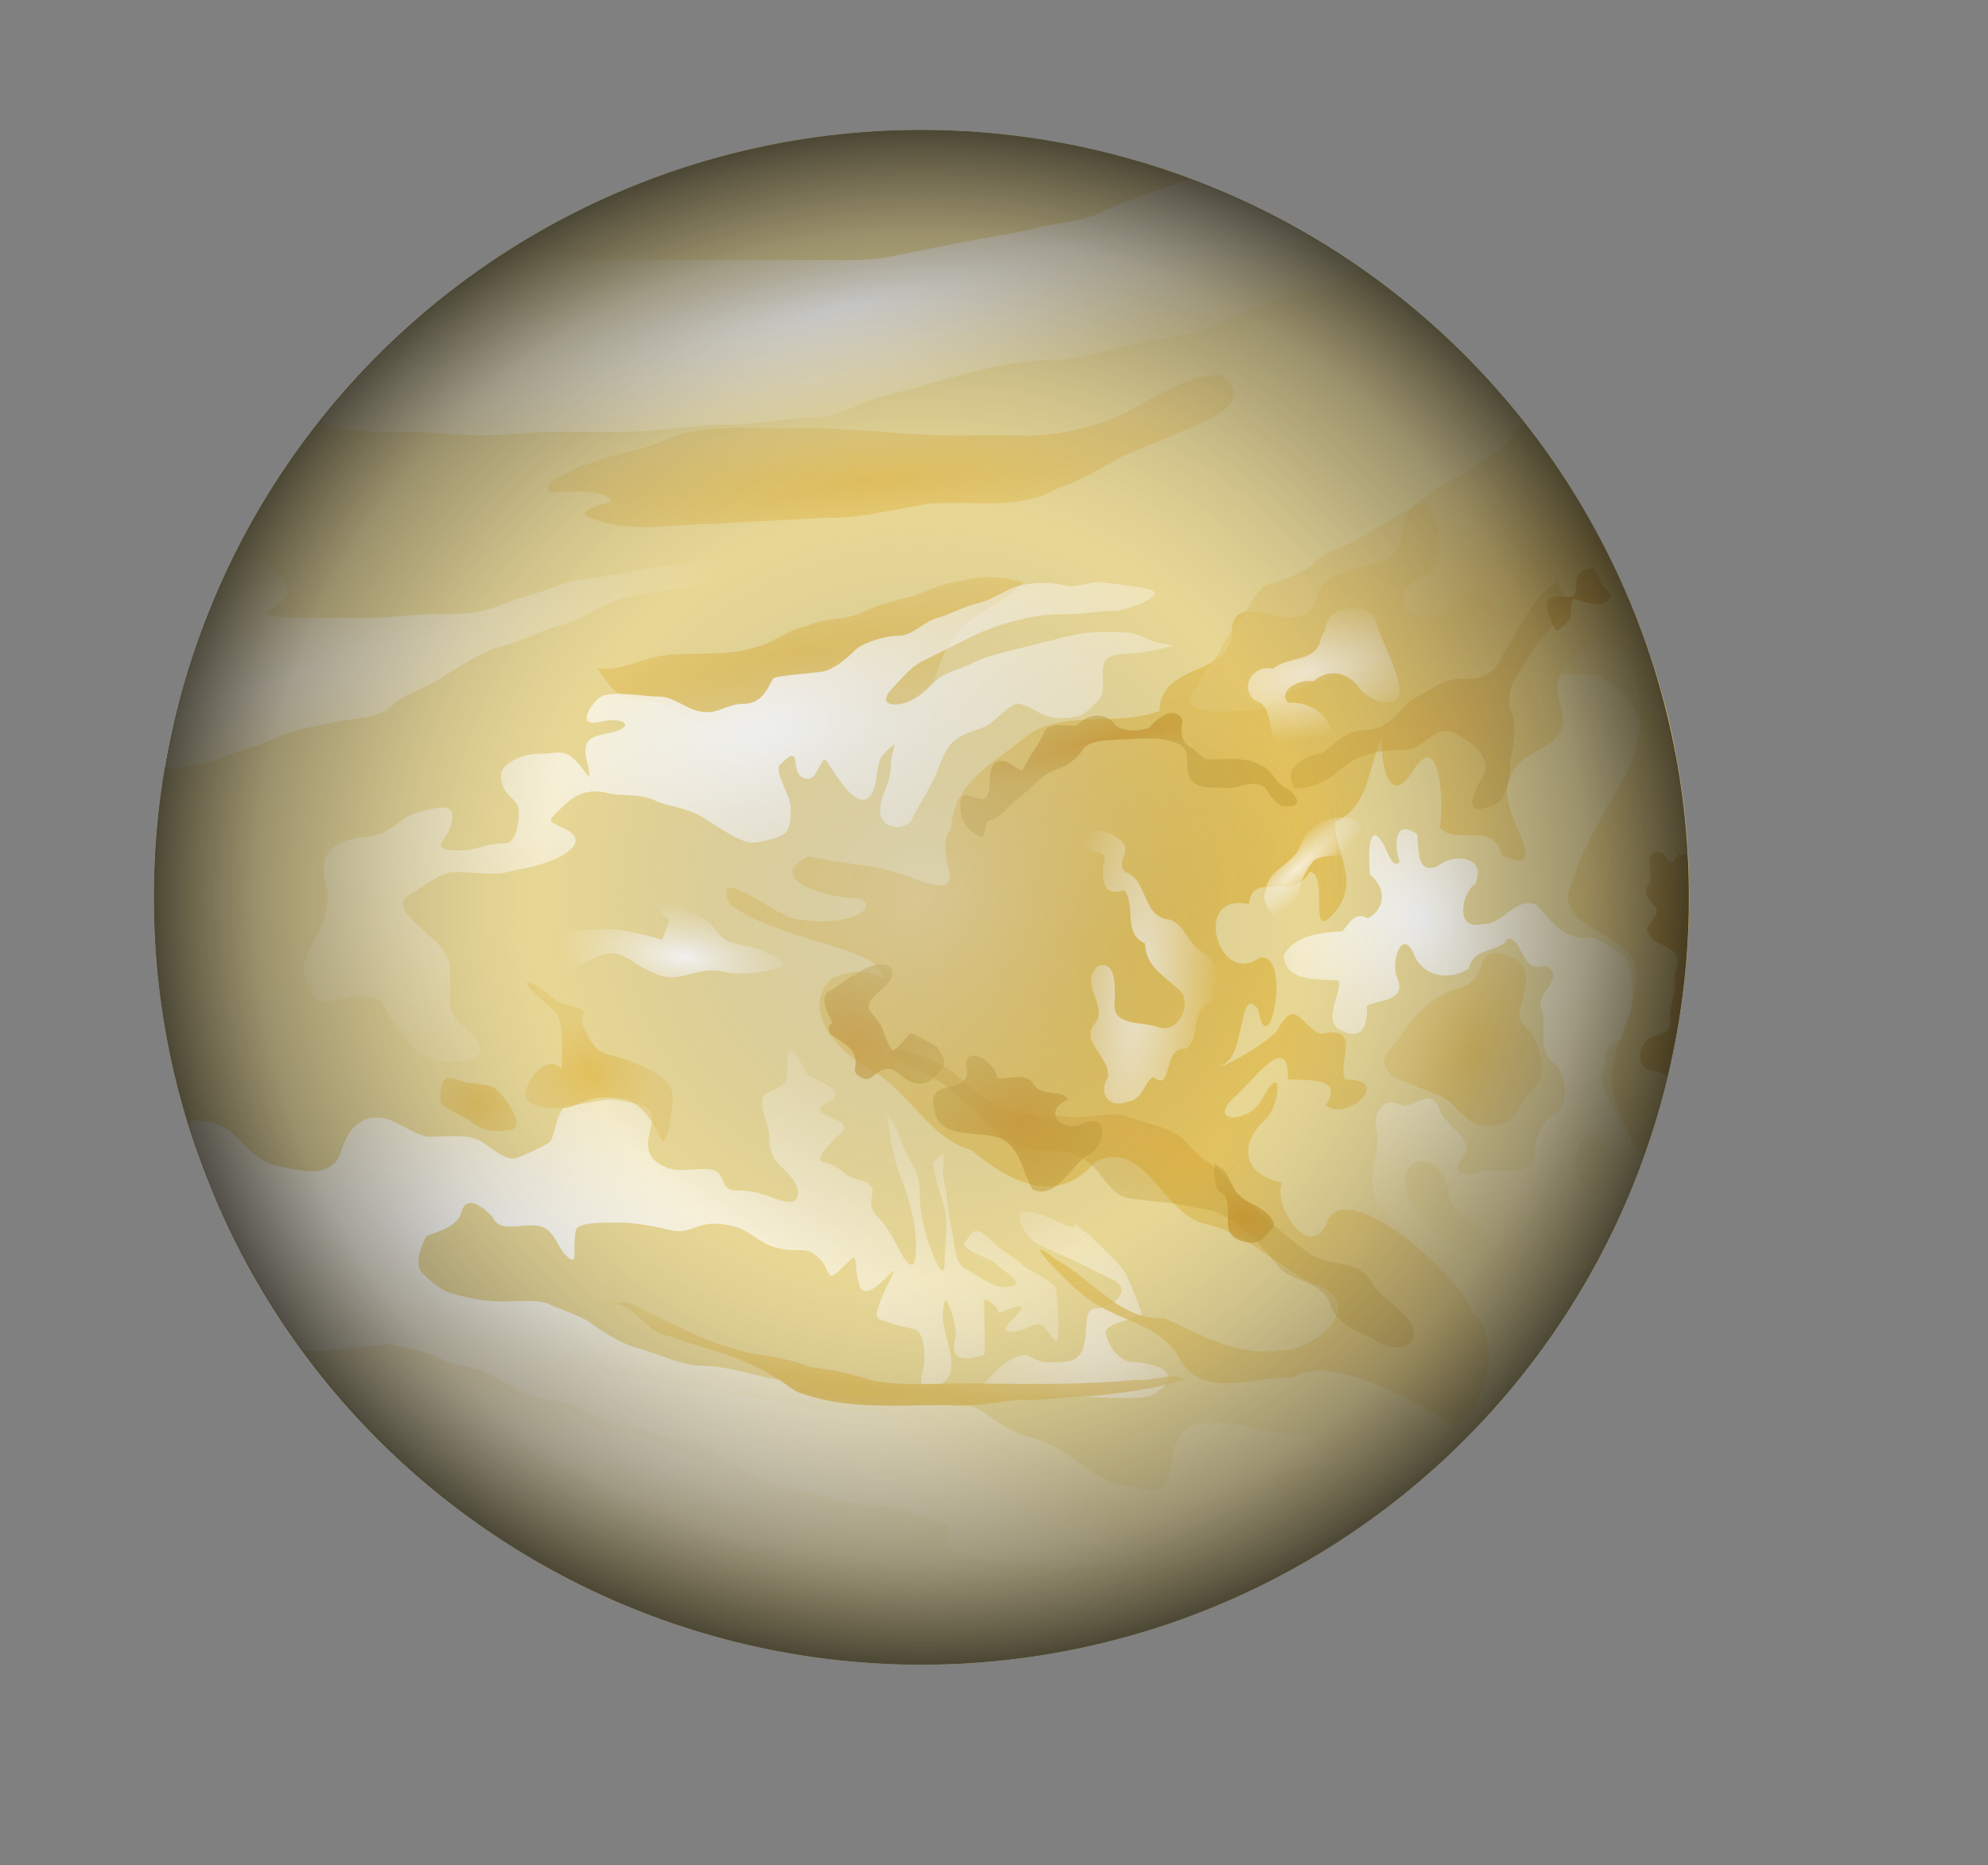 <?xml version="1.0" encoding="UTF-8" standalone="no"?>
<!-- Created with Inkscape (http://www.inkscape.org/) --><svg height="19.7cm" id="svg2" inkscape:version="0.42" sodipodi:docbase="/home/dan/pictures/vectored planets" sodipodi:docname="venus.svg" sodipodi:version="0.32" width="21cm" xmlns="http://www.w3.org/2000/svg" xmlns:cc="http://web.resource.org/cc/" xmlns:dc="http://purl.org/dc/elements/1.1/" xmlns:inkscape="http://www.inkscape.org/namespaces/inkscape" xmlns:rdf="http://www.w3.org/1999/02/22-rdf-syntax-ns#" xmlns:sodipodi="http://inkscape.sourceforge.net/DTD/sodipodi-0.dtd" xmlns:svg="http://www.w3.org/2000/svg" xmlns:xlink="http://www.w3.org/1999/xlink">
  <rect width="100%" height="100%" fill="#808080" stroke="none"/>
  <defs id="defs4">
    <linearGradient id="linearGradient7777">
      <stop id="stop7779" offset="0" style="stop-color:#ccc;stop-opacity:0.464;"/>
      <stop id="stop7783" offset="0.5" style="stop-color:#91918f;stop-opacity:0;"/>
      <stop id="stop7785" offset="0.69" style="stop-color:#5a5a57;stop-opacity:0.196;"/>
      <stop id="stop7787" offset="0.865" style="stop-color:#3f3e3b;stop-opacity:0.454;"/>
      <stop id="stop7781" offset="1" style="stop-color:#171715;stop-opacity:0.742;"/>
    </linearGradient>
    <linearGradient id="linearGradient6023">
      <stop id="stop6025" offset="0" style="stop-color:#dfba49;stop-opacity:1;"/>
      <stop id="stop6027" offset="1" style="stop-color:#e4c873;stop-opacity:0.653;"/>
    </linearGradient>
    <linearGradient id="linearGradient5931">
      <stop id="stop5933" offset="0" style="stop-color:#daa02f;stop-opacity:0.447;"/>
      <stop id="stop5935" offset="1" style="stop-color:#bc9624;stop-opacity:0.296;"/>
    </linearGradient>
    <linearGradient id="linearGradient5914">
      <stop id="stop5916" offset="0" style="stop-color:#d9ab26;stop-opacity:1;"/>
      <stop id="stop5918" offset="1" style="stop-color:#d2a028;stop-opacity:0.655;"/>
    </linearGradient>
    <linearGradient id="linearGradient4436">
      <stop id="stop4438" offset="0" style="stop-color:#cc9223;stop-opacity:0.776;"/>
      <stop id="stop4440" offset="1" style="stop-color:#c29e33;stop-opacity:0.529;"/>
    </linearGradient>
    <linearGradient id="linearGradient4418">
      <stop id="stop4420" offset="0" style="stop-color:#e2c05b;stop-opacity:1;"/>
      <stop id="stop4422" offset="1" style="stop-color:#e4c873;stop-opacity:0.653;"/>
    </linearGradient>
    <linearGradient id="linearGradient4347">
      <stop id="stop4349" offset="0" style="stop-color:#f7eed4;stop-opacity:1;"/>
      <stop id="stop4351" offset="1" style="stop-color:#f8f1dc;stop-opacity:0;"/>
    </linearGradient>
    <linearGradient id="linearGradient4322">
      <stop id="stop4324" offset="0" style="stop-color:#ffffff;stop-opacity:1;"/>
      <stop id="stop4326" offset="1" style="stop-color:#f8f1dc;stop-opacity:0;"/>
    </linearGradient>
    <radialGradient cx="566.587" cy="1112.574" fx="566.587" fy="1112.574" gradientTransform="matrix(0.322,0.602,-0.516,0.276,958.718,-281.828)" gradientUnits="userSpaceOnUse" id="radialGradient4331" inkscape:collect="always" r="207.656" xlink:href="#linearGradient4322"/>
    <radialGradient cx="336.273" cy="122.719" fx="336.273" fy="122.719" gradientTransform="matrix(1.505,-0.324,5.287274e-2,0.246,-176.376,201.352)" gradientUnits="userSpaceOnUse" id="radialGradient4333" inkscape:collect="always" r="207.656" xlink:href="#linearGradient4322"/>
    <radialGradient cx="307.261" cy="801.807" fx="307.261" fy="801.807" gradientTransform="matrix(1.31,-0.288,0.159,0.723,-223.121,-199.432)" gradientUnits="userSpaceOnUse" id="radialGradient4339" inkscape:collect="always" r="207.656" xlink:href="#linearGradient4322"/>
    <radialGradient cx="273.415" cy="1176.975" fx="273.415" fy="1176.975" gradientTransform="matrix(0.244,3.268460e-2,-1.365773e-2,0.102,222.771,253.054)" gradientUnits="userSpaceOnUse" id="radialGradient4341" inkscape:collect="always" r="207.656" xlink:href="#linearGradient4322"/>
    <radialGradient cx="194.13" cy="1632.948" fx="194.13" fy="1632.948" gradientTransform="matrix(1.767,0.38,-0.144,0.669,85.968,-671.59)" gradientUnits="userSpaceOnUse" id="radialGradient4343" inkscape:collect="always" r="207.656" xlink:href="#linearGradient4322"/>
    <radialGradient cx="260.616" cy="1995.539" fx="260.616" fy="1995.539" gradientTransform="matrix(1.009,0.279,-6.590188e-2,0.238,124.845,31.647)" gradientUnits="userSpaceOnUse" id="radialGradient4345" inkscape:collect="always" r="207.656" xlink:href="#linearGradient4347"/>
    <radialGradient cx="48.571" cy="1501.668" fx="48.571" fy="1501.668" gradientTransform="matrix(0.839,-0.254,7.350131e-2,0.243,-37.734,-80.893)" gradientUnits="userSpaceOnUse" id="radialGradient4353" inkscape:collect="always" r="207.656" xlink:href="#linearGradient4347"/>
    <radialGradient cx="418.475" cy="1807.385" fx="418.475" fy="1807.385" gradientTransform="matrix(0.439,4.097118e-2,-3.858412e-2,0.413,324.586,-225.263)" gradientUnits="userSpaceOnUse" id="radialGradient4355" inkscape:collect="always" r="207.656" xlink:href="#linearGradient4347"/>
    <radialGradient cx="423.634" cy="1287.825" fx="423.634" fy="1287.825" gradientTransform="matrix(0.299,-5.584989e-2,2.367693e-2,0.127,365.473,128.11)" gradientUnits="userSpaceOnUse" id="radialGradient4412" inkscape:collect="always" r="207.656" xlink:href="#linearGradient4347"/>
    <radialGradient cx="393.961" cy="1548.53" fx="393.961" fy="1548.53" gradientTransform="matrix(0.154,1.542934e-2,-5.388742e-2,0.538,476.836,-444.957)" gradientUnits="userSpaceOnUse" id="radialGradient4414" inkscape:collect="always" r="207.656" xlink:href="#linearGradient4347"/>
    <radialGradient cx="771.322" cy="1448.444" fx="771.322" fy="1448.444" gradientTransform="matrix(3.094837e-2,3.314703e-2,-0.152,0.142,713.989,115.728)" gradientUnits="userSpaceOnUse" id="radialGradient4416" inkscape:collect="always" r="207.656" xlink:href="#linearGradient4347"/>
    <radialGradient cx="374.825" cy="1533.666" fx="374.825" fy="1533.666" gradientTransform="matrix(0.844,0.652,-0.939,1.215,1574.388,-1731.229)" gradientUnits="userSpaceOnUse" id="radialGradient4424" inkscape:collect="always" r="207.656" xlink:href="#linearGradient6023"/>
    <radialGradient cx="158.988" cy="1406.516" fx="158.988" fy="1406.516" gradientTransform="matrix(1.092406e-2,0.125,-0.75,6.577231e-2,1401.774,79.76)" gradientUnits="userSpaceOnUse" id="radialGradient4426" inkscape:collect="always" r="207.656" xlink:href="#linearGradient4418"/>
    <radialGradient cx="678.5" cy="1448.153" fx="678.5" fy="1448.153" gradientTransform="matrix(2.381204e-2,0.123,-0.722,0.14,1353.179,-26.714)" gradientUnits="userSpaceOnUse" id="radialGradient4428" inkscape:collect="always" r="207.656" xlink:href="#linearGradient4418"/>
    <radialGradient cx="1969.173" cy="1585.348" fx="1969.173" fy="1585.348" gradientTransform="matrix(0.123,2.326305e-2,-2.093068e-2,0.11,26.207,208.235)" gradientUnits="userSpaceOnUse" id="radialGradient4430" inkscape:collect="always" r="207.656" xlink:href="#linearGradient4418"/>
    <radialGradient cx="1641.733" cy="1760.196" fx="1641.733" fy="1760.196" gradientTransform="matrix(0.123,2.326305e-2,-2.093068e-2,0.11,26.207,208.235)" gradientUnits="userSpaceOnUse" id="radialGradient4432" inkscape:collect="always" r="207.656" xlink:href="#linearGradient4418"/>
    <radialGradient cx="3351.634" cy="1456.29" fx="3351.634" fy="1456.29" gradientTransform="matrix(0.123,2.326305e-2,-2.093068e-2,0.11,26.207,208.235)" gradientUnits="userSpaceOnUse" id="radialGradient4434" inkscape:collect="always" r="207.656" xlink:href="#linearGradient4436"/>
    <radialGradient cx="2793.856" cy="1289.278" fx="2793.856" fy="1289.278" gradientTransform="matrix(0.123,2.326305e-2,-2.093068e-2,0.11,26.207,208.235)" gradientUnits="userSpaceOnUse" id="radialGradient4442" inkscape:collect="always" r="207.656" xlink:href="#linearGradient4436"/>
    <radialGradient cx="3383.359" cy="72.615" fx="3383.359" fy="72.615" gradientTransform="matrix(0.398,-9.336652e-2,1.165638e-2,4.965408e-2,-906.33,607.252)" gradientUnits="userSpaceOnUse" id="radialGradient4444" inkscape:collect="always" r="207.656" xlink:href="#linearGradient4436"/>
    <radialGradient cx="4795.043" cy="-728.982" fx="4795.043" fy="-728.982" gradientTransform="matrix(0.154,-6.062851e-2,4.125068e-2,0.105,-76.908,606.216)" gradientUnits="userSpaceOnUse" id="radialGradient4446" inkscape:collect="always" r="207.656" xlink:href="#linearGradient4436"/>
    <radialGradient cx="4144.931" cy="1670.686" fx="4144.931" fy="1670.686" gradientTransform="matrix(0.105,1.451579e-2,-1.036425e-2,7.245137e-2,78.677,305.235)" gradientUnits="userSpaceOnUse" id="radialGradient4448" inkscape:collect="always" r="207.656" xlink:href="#linearGradient4436"/>
    <radialGradient cx="5263.624" cy="484.894" fx="5263.624" fy="484.894" gradientTransform="matrix(1.306962e-2,-0.352,9.258122e-2,3.439745e-3,550.994,2241.009)" gradientUnits="userSpaceOnUse" id="radialGradient4450" inkscape:collect="always" r="207.656" xlink:href="#linearGradient4436"/>
    <radialGradient cx="3020.422" cy="1497.682" fx="3020.422" fy="1497.682" gradientTransform="matrix(-1.174024e-2,0.125,-0.935,-8.812592e-2,1779.079,309.606)" gradientUnits="userSpaceOnUse" id="radialGradient5906" inkscape:collect="always" r="207.656" xlink:href="#linearGradient4418"/>
    <radialGradient cx="3315.878" cy="3110.479" fx="3315.878" fy="3110.479" gradientTransform="matrix(0.642,0.223,-3.392673e-2,9.764972e-2,-1574.569,-591.26)" gradientUnits="userSpaceOnUse" id="radialGradient5929" inkscape:collect="always" r="207.656" xlink:href="#linearGradient5931"/>
    <radialGradient cx="3315.878" cy="3110.479" fx="3315.878" fy="3110.479" gradientTransform="matrix(0.642,0.223,-3.392673e-2,9.764972e-2,-1574.569,-591.26)" gradientUnits="userSpaceOnUse" id="radialGradient5938" inkscape:collect="always" r="207.656" xlink:href="#linearGradient5931"/>
    <radialGradient cx="3383.359" cy="72.615" fx="3383.359" fy="72.615" gradientTransform="matrix(0.398,-9.336652e-2,1.165638e-2,4.965408e-2,-906.33,607.252)" gradientUnits="userSpaceOnUse" id="radialGradient5940" inkscape:collect="always" r="207.656" xlink:href="#linearGradient4436"/>
    <radialGradient cx="3383.359" cy="72.615" fx="3383.359" fy="72.615" gradientTransform="matrix(0.398,-9.336652e-2,1.165638e-2,4.965408e-2,-906.33,607.252)" gradientUnits="userSpaceOnUse" id="radialGradient5943" inkscape:collect="always" r="207.656" xlink:href="#linearGradient4436"/>
    <radialGradient cx="3351.634" cy="1456.29" fx="3351.634" fy="1456.29" gradientTransform="matrix(0.123,2.326305e-2,-2.093068e-2,0.11,26.207,208.235)" gradientUnits="userSpaceOnUse" id="radialGradient5950" inkscape:collect="always" r="207.656" xlink:href="#linearGradient4436"/>
    <radialGradient cx="3351.634" cy="1456.29" fx="3351.634" fy="1456.29" gradientTransform="matrix(0.123,2.326305e-2,-2.093068e-2,0.11,26.207,208.235)" gradientUnits="userSpaceOnUse" id="radialGradient5953" inkscape:collect="always" r="207.656" xlink:href="#linearGradient4436"/>
    <radialGradient cx="3351.634" cy="1456.29" fx="3351.634" fy="1456.29" gradientTransform="matrix(0.123,2.326305e-2,-2.093068e-2,0.11,26.207,208.235)" gradientUnits="userSpaceOnUse" id="radialGradient5956" inkscape:collect="always" r="207.656" xlink:href="#linearGradient4436"/>
    <radialGradient cx="3351.634" cy="1456.29" fx="3351.634" fy="1456.29" gradientTransform="matrix(0.123,2.326305e-2,-2.093068e-2,0.11,26.207,208.235)" gradientUnits="userSpaceOnUse" id="radialGradient5959" inkscape:collect="always" r="207.656" xlink:href="#linearGradient4436"/>
    <radialGradient cx="3351.634" cy="1456.29" fx="3351.634" fy="1456.29" gradientTransform="matrix(0.123,2.326305e-2,-2.093068e-2,0.11,26.207,208.235)" gradientUnits="userSpaceOnUse" id="radialGradient5962" inkscape:collect="always" r="207.656" xlink:href="#linearGradient4436"/>
    <radialGradient cx="3351.634" cy="1456.29" fx="3351.634" fy="1456.29" gradientTransform="matrix(0.123,2.326305e-2,-2.093068e-2,0.11,26.207,208.235)" gradientUnits="userSpaceOnUse" id="radialGradient5965" inkscape:collect="always" r="207.656" xlink:href="#linearGradient4436"/>
    <radialGradient cx="3351.634" cy="1456.29" fx="3351.634" fy="1456.29" gradientTransform="matrix(0.123,2.326305e-2,-2.093068e-2,0.11,26.207,208.235)" gradientUnits="userSpaceOnUse" id="radialGradient5968" inkscape:collect="always" r="207.656" xlink:href="#linearGradient4436"/>
    <radialGradient cx="3351.634" cy="1456.29" fx="3351.634" fy="1456.29" gradientTransform="matrix(0.123,2.326305e-2,-2.093068e-2,0.11,26.207,208.235)" gradientUnits="userSpaceOnUse" id="radialGradient5971" inkscape:collect="always" r="207.656" xlink:href="#linearGradient4436"/>
    <radialGradient cx="5263.624" cy="484.894" fx="5263.624" fy="484.894" gradientTransform="matrix(1.306962e-2,-0.352,9.258122e-2,3.439745e-3,550.994,2241.009)" gradientUnits="userSpaceOnUse" id="radialGradient6002" inkscape:collect="always" r="207.656" xlink:href="#linearGradient4436"/>
    <radialGradient cx="3020.422" cy="1497.682" fx="3020.422" fy="1497.682" gradientTransform="matrix(-1.174024e-2,0.125,-0.935,-8.812592e-2,1779.079,309.606)" gradientUnits="userSpaceOnUse" id="radialGradient6005" inkscape:collect="always" r="207.656" xlink:href="#linearGradient4418"/>
    <radialGradient cx="3020.422" cy="1497.682" fx="3020.422" fy="1497.682" gradientTransform="matrix(-1.174024e-2,0.125,-0.935,-8.812592e-2,1779.079,309.606)" gradientUnits="userSpaceOnUse" id="radialGradient6008" inkscape:collect="always" r="207.656" xlink:href="#linearGradient4418"/>
    <radialGradient cx="501.557" cy="1501.505" fx="501.557" fy="1501.505" gradientTransform="matrix(0.126,5.570594e-2,-9.438445e-2,0.214,665.986,70.581)" gradientUnits="userSpaceOnUse" id="radialGradient6012" inkscape:collect="always" r="207.656" xlink:href="#linearGradient4418"/>
    <radialGradient cx="3420.987" cy="1146.872" fx="3420.987" fy="1146.872" gradientTransform="matrix(0.35,-0.199,7.381132e-2,0.13,-698.738,817.325)" gradientUnits="userSpaceOnUse" id="radialGradient6017" inkscape:collect="always" r="207.656" xlink:href="#linearGradient5931"/>
    <radialGradient cx="3351.634" cy="1456.29" fx="3351.634" fy="1456.29" gradientTransform="matrix(0.171,-8.921504e-3,8.027016e-3,0.154,-177.645,252.51)" gradientUnits="userSpaceOnUse" id="radialGradient6019" inkscape:collect="always" r="207.656" xlink:href="#linearGradient4436"/>
    <radialGradient cx="2793.856" cy="1289.278" fx="2793.856" fy="1289.278" gradientTransform="matrix(0.161,3.061749e-2,-2.748589e-2,0.145,-72.409,142.946)" gradientUnits="userSpaceOnUse" id="radialGradient6021" inkscape:collect="always" r="207.656" xlink:href="#linearGradient4436"/>
    <radialGradient cx="565.636" cy="1049.411" fx="565.636" fy="1049.411" gradientTransform="matrix(-0.106,-0.195,0.545,-0.297,122.655,642.403)" gradientUnits="userSpaceOnUse" id="radialGradient6031" inkscape:collect="always" r="207.656" xlink:href="#linearGradient4418"/>
    <radialGradient cx="365.714" cy="359.505" fx="365.714" fy="359.505" gradientUnits="userSpaceOnUse" id="radialGradient7775" inkscape:collect="always" r="304.286" xlink:href="#linearGradient7777"/>
  </defs>
  <sodipodi:namedview bordercolor="#666666" borderopacity="1.0" id="base" inkscape:current-layer="layer1" inkscape:cx="400.67189" inkscape:cy="346.74095" inkscape:document-units="px" inkscape:pageopacity="0.0" inkscape:pageshadow="2" inkscape:window-height="703" inkscape:window-width="1017" inkscape:window-x="0" inkscape:window-y="0" inkscape:zoom="0.49497475" pagecolor="#ffffff" showborder="false"/>
  <g id="layer1" inkscape:groupmode="layer" inkscape:label="Layer 1">
    <g id="g6033">
      <path d="M 670 359.505 A 304.286 304.286 0 1 1  61.429,359.505 A 304.286 304.286 0 1 1  670 359.505 z" id="path1379" sodipodi:cx="365.71429" sodipodi:cy="359.50504" sodipodi:rx="304.28571" sodipodi:ry="304.28571" sodipodi:type="arc" style="opacity:1;color:#000000;fill:#e8d794;fill-opacity:1;fill-rule:evenodd;stroke:none;stroke-width:1.988;stroke-linecap:butt;stroke-linejoin:miter;marker:none;marker-start:none;marker-mid:none;marker-end:none;stroke-miterlimit:4;stroke-dasharray:none;stroke-dashoffset:0;stroke-opacity:1;visibility:visible;display:inline;overflow:visible" transform="matrix(1.007,0,0,1.005,-0.424,-3.111)"/>
      <path d="M 522.054,622.273 C 527.352,619.326 529.712,617.751 533.214,615.576 C 528.591,613.491 522.148,606.293 517.143,603.791 C 511.119,600.779 510.168,597.318 508.571,590.934 C 507.366,586.111 521.116,586.648 525.714,586.648 C 535.968,586.648 525.192,576.125 524.286,575.219 C 521.99,572.923 508.521,571.993 504.286,570.934 C 496.821,569.067 492.488,568.076 484.286,568.076 C 475.359,568.076 472.833,569.553 470,575.219 C 467.669,579.881 467.663,588.464 465.714,592.362 C 463.461,596.868 447.094,592.707 445.714,592.362 C 440.535,591.067 432.126,585.028 428.571,582.362 C 422.54,577.839 417.254,575.247 411.429,573.791 C 404.391,572.031 397.45,567.236 392.857,563.791 C 389.507,561.278 379.316,558.977 375.714,558.076 C 369.051,556.411 363.454,556.648 355.714,556.648 C 350.224,556.648 340.587,555.366 334.286,553.791 C 324.2,551.269 314.162,551.974 304.286,549.505 C 296.637,547.593 288.131,545.219 280,545.219 C 272.195,545.219 261.709,539.932 254.286,538.076 C 248.303,536.581 239.765,531.115 235.714,528.076 C 231.619,525.005 224.009,522.938 220,520.934 C 215.186,518.527 206.776,519.505 200,519.505 C 192.67,519.505 187.032,518.049 181.429,516.648 C 175.707,515.218 171.659,511.164 168.571,508.076 C 164.569,504.074 169.836,494.448 170,493.791 C 170.302,492.582 182.499,490.937 184.286,483.791 C 186.469,475.057 196.23,484.823 197.143,486.648 C 199.944,492.25 209.638,487.986 215.714,489.505 C 221.187,490.873 222.744,497.963 225.714,500.934 C 231.567,506.786 228.086,498.588 230,490.934 C 230.867,487.465 244.811,488.076 248.571,488.076 C 253.768,488.076 263.056,489.912 267.143,490.934 C 277.323,493.479 277.771,485.734 292.857,489.505 C 299.569,491.183 303.223,496.382 310,498.076 C 319.814,500.53 321.653,496.873 327.143,502.362 C 332.304,507.523 329.115,513.248 337.143,505.219 C 343.542,498.82 340.468,502.807 342.857,512.362 C 344.855,520.354 353.418,510.372 355.714,508.076 C 359.973,503.817 350,519.196 350,525.219 C 350,527.639 364.195,530.174 365.714,530.934 C 369.426,532.789 369.499,542.936 368.571,546.648 C 366.004,556.916 370.556,554.941 375.714,552.362 C 381.685,549.377 379.792,541.529 378.571,536.648 C 376.985,530.304 375.529,525.962 377.143,519.505 C 377.826,516.774 382.47,529.627 381.429,533.791 C 378.62,545.026 387.311,542.32 392.857,540.934 C 393.599,540.748 392.857,521.44 392.857,519.505 C 392.857,517.124 398.571,521.41 398.571,523.791 C 398.571,525.182 414.998,515.936 404.286,526.648 C 396.239,534.695 408.157,531.141 411.429,529.505 C 416.972,526.733 417.005,530.796 421.429,535.219 C 423.661,537.452 422.034,515.203 421.429,513.791 C 420.523,511.677 410.109,506.757 408.571,505.219 C 404.64,501.288 400.329,499.834 395.714,495.219 C 388.376,487.881 387.866,493.068 385.714,495.219 C 381.875,499.058 394.732,501.38 398.571,505.219 C 401.514,508.161 412.175,513.791 400,513.791 C 396.267,513.791 388.272,507.927 385.714,506.648 C 380.642,504.112 381.256,495.958 380,490.934 C 378.244,483.91 378.336,477.135 377.143,472.362 C 374.882,463.319 379.991,456.656 372.857,463.791 C 371.565,465.083 376.339,479.147 377.143,482.362 C 378.7,488.592 377.143,497.332 377.143,503.791 C 377.143,514.409 370.772,496.88 370,493.791 C 368.291,486.954 367.143,482.629 367.143,475.219 C 367.143,468.237 363.625,463.897 361.429,459.505 C 358.524,453.696 358.445,449.379 354.286,445.219 C 353.774,444.708 356.684,460.528 357.143,462.362 C 358.68,468.509 361.236,473.02 362.857,479.505 C 364.289,485.232 365.714,489.555 365.714,498.076 C 365.714,510.489 360.997,502.928 358.571,498.076 C 356.113,493.161 353.171,488.39 350,485.219 C 343.907,479.127 353.834,473.678 342.857,470.934 C 335.27,469.037 337.073,465.916 328.571,463.791 C 324.139,462.683 335.01,453.066 335.714,452.362 C 342.975,445.101 317.559,446.44 331.429,439.505 C 338.881,435.779 324.041,430.097 322.857,429.505 C 321.935,429.044 314.286,410.064 314.286,425.219 C 314.286,433.559 313.973,432.519 305.714,436.648 C 301.85,438.58 307.143,449.305 307.143,453.791 C 307.143,462.015 310.31,464.1 314.286,468.076 C 320.339,474.13 320.279,481.36 312.857,479.505 C 307.109,478.068 303.47,475.219 294.286,475.219 C 285.625,475.219 291.806,466.648 281.429,466.648 C 272.805,466.648 270.241,468.197 264.286,465.219 C 256.83,461.491 258.519,455.428 260,449.505 C 262.244,440.528 254.471,440.98 248.571,439.505 C 240.99,437.61 235.848,440.934 228.571,440.934 C 222.302,440.934 222.465,450.288 220,455.219 C 219.124,456.971 208.051,461.778 205.714,462.362 C 201.332,463.458 194.361,456.685 191.429,455.219 C 186.047,452.529 177.821,453.791 171.429,453.791 C 166.723,453.791 158.992,447.824 154.286,446.648 C 145.75,444.514 140.724,449.485 138.571,453.791 C 134.806,461.321 136.502,463.397 130,466.648 C 125.201,469.048 112.95,465.957 110,465.219 C 104.26,463.784 100.239,459.744 97.143,456.648 C 92.772,452.277 90.185,449.551 84.286,448.076 C 73.907,445.482 75.222,448.915 76.964,454.505 C 86.492,485.068 104.153,516.336 120.179,538.255 C 122.464,541.381 153.278,536.039 155.714,536.648 C 162.223,538.275 168.622,538.816 175.714,542.362 C 181.726,545.368 189.846,545.857 194.286,548.076 C 201.88,551.874 206.723,555.829 215.714,558.076 C 223.306,559.974 228.372,559.356 234.286,563.791 C 238.219,566.741 251.224,569.454 257.143,570.934 C 264.269,572.715 271.306,575.189 277.143,576.648 C 285.484,578.733 296.334,586.958 301.429,589.505 C 308.292,592.937 317.393,594.984 325.714,596.648 C 334.601,598.425 341.651,600.934 351.429,600.934 C 359.265,600.934 369.535,606.175 377.143,608.076 C 379.915,608.769 379.163,614.628 377.143,616.648 C 375.78,618.011 391.867,622.115 392.857,622.362 C 399.827,624.105 407.414,623.501 414.286,625.219 C 420.515,626.777 429.255,625.219 435.714,625.219 C 442.857,625.219 450,625.219 457.143,625.219 C 466.667,625.219 476.19,625.219 485.714,625.219 C 494.341,625.219 498.457,623.819 504.286,622.362 C 510.515,620.805 515.594,622.273 522.054,622.273 z " id="path2836" sodipodi:nodetypes="ccsssssssssssssssssssssssssssssssssssssssssssssssssssssssssssssssssssssssssssssssssssssssssssssssssssssssssssssssssssssc" style="fill:url(#radialGradient4343);fill-opacity:1;fill-rule:evenodd;stroke:none;stroke-width:1px;stroke-linecap:butt;stroke-linejoin:miter;stroke-opacity:1;opacity:1;color:#000000;marker:none;marker-start:none;marker-mid:none;marker-end:none;stroke-miterlimit:4;stroke-dasharray:none;stroke-dashoffset:0;visibility:visible;display:inline;overflow:visible"/>
      <path d="M 649.286,382.362 C 652.783,392.759 652.925,405.023 647.742,414.876 C 643.568,416.938 639.779,418.387 641.187,424.47 C 636.604,431.437 642.686,438.149 645.259,444.51 C 648.662,449.11 652.643,462.901 642.452,459.388 C 639.848,453.95 634.831,449.873 630.693,456.85 C 627.286,464.543 628.79,473.837 636.87,477.506 C 640.709,485.37 624.06,482.765 627.857,492.362 C 630.113,500.353 620.525,507.739 615.162,500.206 C 614.102,493.556 608.396,492.741 606.429,499.505 C 605.627,511.707 594.762,500.854 593.947,494.279 C 591.758,486.414 581.506,486.616 578.936,479.334 C 578.079,472.17 575.075,462.552 565.997,463.761 C 556.693,467.675 561.787,479.454 566.844,484.892 C 570.986,492.025 577.017,497.125 583.698,501.663 C 587.834,505.639 599.762,514.888 592.428,520.108 C 582.883,518.597 575.833,510.148 570.146,502.865 C 564.307,494.22 555.029,488.452 549.299,479.723 C 545.594,470.576 550.351,461.878 549.895,452.715 C 547.276,445.516 551.632,436.862 560.005,441.405 C 565.361,441.97 571.246,433.786 574.599,442.613 C 576.537,449.739 589.827,454.593 583.9,462.148 C 578.058,469.604 587.082,469.749 592.143,467.362 C 598.699,466.908 608.165,469.542 612.519,463.63 C 612.289,456.341 614.477,448.175 621.289,444.343 C 626.458,439.712 625.502,429.105 620.587,424.402 C 612.913,419.135 618.35,409.28 615.249,402.167 C 613.271,396.349 625.982,389.609 616.758,385.468 C 607.319,388.857 608.294,374.999 602.074,374.631 C 598.16,380.866 588.241,377.625 586.429,386.648 C 578.874,391.662 567.976,390.048 564.489,380.845 C 559.533,369.683 554.917,385.057 557.937,390.563 C 561.678,400.09 549.901,398.972 545.713,401.522 C 546.044,407.856 544.741,415.404 536.453,411.815 C 526.767,408.454 536.223,395.9 534.369,391.427 C 526.62,390.725 513.062,392.241 512.486,381.339 C 517.047,373.006 527.59,372.376 535.95,371.758 C 539.07,368.079 540.842,363.834 546.177,366.563 C 553.675,362.387 553.168,354.003 546.924,349.094 C 546.747,344.562 545.818,334.963 548.735,333.231 C 553.496,334.539 554.76,348.045 558.825,344.064 C 556.613,337.768 556.456,326.403 565.786,332.969 C 566.731,338.353 565.076,349.854 574.342,345.524 C 580.997,340.168 593.959,342.413 588.927,352.858 C 583.27,356.956 580.96,371.718 591.729,368.872 C 600.078,369.574 605.054,357.271 613.882,361.413 C 619.418,368.528 625.463,375.827 635.645,374.232 C 640.778,375.686 644.622,379.895 649.286,382.362 z " id="path2851" style="fill:url(#radialGradient4331);fill-opacity:1;fill-rule:evenodd;stroke:none;stroke-width:1px;stroke-linecap:butt;stroke-linejoin:miter;stroke-opacity:1;opacity:1;color:#000000;marker:none;marker-start:none;marker-mid:none;marker-end:none;stroke-miterlimit:4;stroke-dasharray:none;stroke-dashoffset:0;visibility:visible;display:inline;overflow:visible"/>
      <path d="M 238.571,266.648 C 247.764,268.154 256.307,262.761 265.269,261.605 C 277.311,260.048 289.747,262.287 301.504,258.414 C 308.86,256.935 314.441,251.127 321.932,249.966 C 328.543,246.724 336.068,247.585 342.805,245.148 C 349.426,241.5 356.785,239.954 364.025,238.066 C 370.741,235.735 377.154,232.458 384.366,231.816 C 392.27,229.522 400.922,230.156 408.608,232.503 C 402.708,238.556 395.069,242.392 388.099,246.999 C 380.229,253.046 375.443,262.245 373.13,271.74 C 370.548,277.187 365.742,282.227 359.796,283.793 C 345.465,286.822 330.562,283.603 316.254,287.062 C 305.051,288.773 293.676,287.601 282.421,288.565 C 274.588,289.03 269.299,282.399 262.422,280.085 C 255.717,279.279 247.765,279.76 243.326,273.471 C 241.505,271.372 240.003,269.022 238.571,266.648 z " id="path4361" style="fill:url(#radialGradient4428);fill-opacity:1;fill-rule:evenodd;stroke:none;stroke-width:1px;stroke-linecap:butt;stroke-linejoin:miter;stroke-opacity:1;opacity:1;color:#000000;marker:none;marker-start:none;marker-mid:none;marker-end:none;stroke-miterlimit:4;stroke-dasharray:none;stroke-dashoffset:0;visibility:visible;display:inline;overflow:visible"/>
      <path d="M 437.143,232.362 C 439.98,232.362 453.419,233.931 458.571,235.219 C 467.566,237.468 449.07,243.791 445.714,243.791 C 439.137,243.791 432.394,245.219 424.286,245.219 C 415.735,245.219 411.632,246.24 404.286,248.076 C 396.697,249.974 390.295,252.929 385.714,255.219 C 378.478,258.837 373.604,261.275 368.571,263.791 C 363.407,266.373 360.453,270.48 357.143,273.791 C 349.271,281.662 357.09,281.661 360,280.934 C 365.804,279.483 369.244,275.976 372.857,272.362 C 376.721,268.498 383.123,267.229 387.143,265.219 C 393.418,262.082 398.845,260.865 404.286,259.505 C 410.67,257.909 414.702,256.901 421.429,255.219 C 427.419,253.722 431.866,252.362 440,252.362 C 448.157,252.362 451.507,251.687 458.571,255.219 C 465.525,258.696 474.698,256.188 461.429,259.505 C 454.072,261.344 447.247,260.167 442.857,262.362 C 437.589,264.996 442.736,275.34 438.571,279.505 C 433.089,284.988 432.394,286.648 422.857,286.648 C 415.974,286.648 413.163,282.439 407.143,280.934 C 403.804,280.099 397.215,288.04 394.286,289.505 C 388.013,292.641 384.42,292.228 380,296.648 C 376.573,300.075 374.481,307.686 372.857,310.934 C 369.529,317.59 366.952,321.316 364.286,326.648 C 361.475,332.269 351.429,331.01 351.429,323.791 C 351.429,316.693 355.714,313.277 355.714,305.219 C 355.714,298.763 360.352,293.439 352.857,300.934 C 349.048,304.743 350.952,314.267 347.143,318.076 C 341.883,323.336 334.126,309.98 330,303.791 C 328.132,300.989 326.224,310.934 322.857,310.934 C 313.641,310.934 321.828,294.82 311.429,305.219 C 308.838,307.81 315.714,317.851 315.714,322.362 C 315.714,331.526 314.803,333.304 307.143,335.219 C 300.171,336.962 299.049,336.887 292.857,333.791 C 288.073,331.398 282.841,327.354 278.571,325.219 C 272.263,322.065 265.777,321.679 261.429,319.505 C 255.852,316.717 248.024,317.94 242.857,316.648 C 234.161,314.474 229.059,317.588 224.286,322.362 C 218.247,328.401 218.342,327.247 225.714,330.934 C 234.352,335.253 227.364,340.109 222.857,342.362 C 216.324,345.629 208.397,346.692 202.857,348.076 C 196.628,349.634 187.888,348.076 181.429,348.076 C 175.873,348.076 167.961,354.81 164.286,356.648 C 155.61,360.986 166.118,368.48 168.571,370.934 C 173.69,376.052 175.453,376.125 178.571,382.362 C 180.885,386.989 179.026,398.468 180,402.362 C 182.017,410.431 189.695,411.14 191.429,418.076 C 193.223,425.255 179.672,423.791 174.286,423.791 C 168.706,423.791 161.702,414.064 160,412.362 C 156.429,408.791 155,403.076 151.429,399.505 C 148.008,396.084 136.401,398.619 132.857,399.505 C 123.396,401.87 122.948,394.155 121.429,388.076 C 120.253,383.372 125.505,375.638 127.143,372.362 C 130.507,365.633 131.781,359.485 130,352.362 C 127.777,343.47 130.866,339.072 135.714,336.648 C 141.593,333.709 148.62,334.481 152.857,332.362 C 159.766,328.908 160.614,325.78 168.571,323.791 C 178.149,321.396 182.074,321.207 180,329.505 C 178.549,335.308 170.529,339.505 182.857,339.505 C 191.745,339.505 193.019,336.648 201.429,336.648 C 207.192,336.648 207.143,324.914 207.143,323.791 C 207.143,318.217 200,318.342 200,309.505 C 200,304.496 209.383,300.934 214.286,300.934 C 222.895,300.934 224.821,298.612 230,303.791 C 233.703,307.494 237.108,315.081 234.286,303.791 C 231.741,293.612 237.875,293.965 244.286,292.362 C 254.304,289.858 248.448,285.964 240,288.076 C 228.652,290.914 237.015,279.569 240,278.076 C 244.973,275.59 257.144,278.076 262.857,278.076 C 269.048,278.076 272.813,282.351 278.571,283.791 C 286.718,285.828 289.288,280.934 297.143,280.934 C 303.825,280.934 306.531,275.014 308.571,270.934 C 309.195,269.687 326.878,268.5 328.571,268.076 C 333.879,266.75 338.535,262.398 341.429,259.505 C 344.328,256.605 353.36,253.791 358.571,253.791 C 364.473,253.791 369.041,247.959 374.286,246.648 C 378.583,245.574 384.222,242.378 390,240.934 C 397.558,239.044 400.994,235.328 407.143,233.791 C 413.982,232.081 420.914,232.591 425.714,233.791 C 428.729,234.544 435.178,232.755 437.143,232.362 z " id="path2856" style="fill:url(#radialGradient4339);fill-opacity:1;fill-rule:evenodd;stroke:none;stroke-width:1px;stroke-linecap:butt;stroke-linejoin:miter;stroke-opacity:1;opacity:1;color:#000000;marker:none;marker-start:none;marker-mid:none;marker-end:none;stroke-miterlimit:4;stroke-dasharray:none;stroke-dashoffset:0;visibility:visible;display:inline;overflow:visible"/>
      <path d="M 264.286,375.219 C 270.9,376.873 251.104,370.934 244.286,370.934 C 236.986,370.934 229.655,371.02 224.286,372.362 C 216.047,374.422 212.896,379.348 211.429,385.219 C 208.784,395.799 221.287,388.826 224.286,388.076 C 231.812,386.195 234.483,382.67 241.429,380.934 C 248.374,379.197 253.015,384.584 257.143,386.648 C 263.151,389.652 266.557,391.08 272.857,389.505 C 279.201,387.919 283.543,386.462 290,388.076 C 296.161,389.617 305.939,387.663 310,386.648 C 319.539,384.263 301.21,378.379 300,378.076 C 290.75,375.764 289.921,377.019 284.286,369.505 C 282.469,367.082 273.369,362.618 270,360.934 C 263.077,357.472 258.717,354.082 262.857,362.362 C 266.677,370.002 269.517,362.141 264.286,375.219 z " id="path2858" style="fill:url(#radialGradient4341);fill-opacity:1;fill-rule:evenodd;stroke:none;stroke-width:1px;stroke-linecap:butt;stroke-linejoin:miter;stroke-opacity:1;opacity:1;color:#000000;marker:none;marker-start:none;marker-mid:none;marker-end:none;stroke-miterlimit:4;stroke-dasharray:none;stroke-dashoffset:0;visibility:visible;display:inline;overflow:visible"/>
      <path d="M 428.571,488.076 C 431.621,494.175 415.186,482.137 408.571,483.791 C 404.022,484.928 410.091,494.55 414.286,496.648 C 420.713,499.861 425.392,501.487 430,503.791 C 435.272,506.427 439.832,508.707 444.286,510.934 C 452.937,515.259 443.508,522.362 437.143,522.362 C 432.677,522.362 434.291,530.912 432.857,536.648 C 430.997,544.088 426.704,543.791 418.571,543.791 C 411.061,543.791 411.874,538.568 404.286,542.362 C 398.916,545.047 396.283,548.936 392.857,552.362 C 389.137,556.083 407.634,556.648 410,556.648 C 423.08,556.648 436.17,558.076 447.143,558.076 C 456.764,558.076 459.787,558.29 464.286,553.791 C 471.926,546.15 456.826,543.791 452.857,543.791 C 446.458,543.791 442.595,537.029 441.429,532.362 C 440.423,528.341 453.9,526.126 455.714,525.219 C 456.585,524.784 450.357,510.219 450,509.505 C 447.371,504.247 440.238,498.315 437.143,495.219 C 433.558,491.635 436.24,494.211 428.571,488.076 z " id="path2860" style="fill:url(#radialGradient4355);fill-opacity:1;fill-rule:evenodd;stroke:none;stroke-width:1px;stroke-linecap:butt;stroke-linejoin:miter;stroke-opacity:1;opacity:1;color:#000000;marker:none;marker-start:none;marker-mid:none;marker-end:none;stroke-miterlimit:4;stroke-dasharray:none;stroke-dashoffset:0;visibility:visible;display:inline;overflow:visible"/>
      <path d="M 65.714,306.291 C 71.25,274.148 83.204,240.401 94.286,220.219 C 92.511,212.181 108.179,226.256 112.857,230.934 C 118.693,236.77 109.78,242.472 107.143,243.791 C 101.452,246.636 120.164,246.648 122.857,246.648 C 130.952,246.648 139.048,246.648 147.143,246.648 C 155.923,246.648 163.663,245.219 172.857,245.219 C 179.878,245.219 187.919,245.025 192.857,243.791 C 199.461,242.14 204.051,239.564 210,238.076 C 216.025,236.57 221.484,233.777 227.143,232.362 C 235.618,230.243 244.617,230.136 252.857,228.076 C 261.08,226.021 271.623,225.528 278.571,223.791 C 285.553,222.045 295.415,222.362 301.429,222.362 C 309.681,222.362 288.79,231.747 285.714,232.362 C 274.051,234.695 262.57,235.848 251.429,238.076 C 240.574,240.247 233.394,247.228 224.286,249.505 C 214.876,251.858 209.503,255.701 200,258.076 C 191.95,260.089 182.761,266.705 175.714,270.934 C 168.621,275.19 160.967,277.11 155.714,282.362 C 151.014,287.062 140.294,286.574 134.286,288.076 C 125.303,290.322 117.103,290.953 108.571,295.219 C 100.797,299.106 94.006,299.645 88.571,302.362 C 83.106,305.095 77.435,305.146 71.429,306.648 C 70.043,306.994 67.143,306.291 65.714,306.291 z " id="path2864" sodipodi:nodetypes="ccsssssssssssssssssssssc" style="fill:url(#radialGradient4353);fill-opacity:1;fill-rule:evenodd;stroke:none;stroke-width:1px;stroke-linecap:butt;stroke-linejoin:miter;stroke-opacity:1;opacity:1;color:#000000;marker:none;marker-start:none;marker-mid:none;marker-end:none;stroke-miterlimit:4;stroke-dasharray:none;stroke-dashoffset:0;visibility:visible;display:inline;overflow:visible"/>
      <path d="M 543.929,107.719 C 521.391,91.845 490.316,76.613 475.179,71.648 C 470.041,72.932 446.4,81.305 438.571,85.219 C 432.887,88.062 421.587,89.108 414.286,90.934 C 404.371,93.412 394.227,94.66 384.286,96.648 C 374.334,98.638 365.849,100.335 355.714,102.362 C 345.625,104.38 334.829,103.791 324.286,103.791 C 314.286,103.791 304.286,103.791 294.286,103.791 C 286.19,103.791 278.095,103.791 270,103.791 C 262.381,103.791 254.762,103.791 247.143,103.791 C 239.579,103.791 233,103.826 227.143,102.362 C 210.98,98.321 201.095,101.098 194.286,105.934 C 164.101,127.369 143.104,149.079 129.464,166.112 C 123.315,172.817 152.331,172.362 161.429,172.362 C 171.871,172.362 182.105,173.791 192.857,173.791 C 202.23,173.791 211.682,172.362 221.429,172.362 C 230.476,172.362 239.524,172.362 248.571,172.362 C 263.404,172.362 277.091,169.505 291.429,169.505 C 302.926,169.505 313.952,166.648 325.714,166.648 C 334.374,166.648 344.368,160.199 352.857,158.076 C 366.05,154.778 377.425,151.22 390,148.076 C 399.08,145.806 409.596,143.791 418.571,143.791 C 428,143.791 440.924,140.345 450,138.076 C 462.035,135.068 476.305,134.21 485.714,129.505 C 492.191,126.267 501.173,123.036 510,119.505 C 516.949,116.725 522.213,117.166 530,115.219 C 535.387,113.873 540.752,109.308 543.929,107.719 z " id="path2866" sodipodi:nodetypes="ccsssssssssscsssssssssssssc" style="fill:url(#radialGradient4333);fill-opacity:1.0;fill-rule:evenodd;stroke:none;stroke-width:1px;stroke-linecap:butt;stroke-linejoin:miter;stroke-opacity:1"/>
      <path d="M 234.286,479.505 C 230.998,485.32 233.202,493.053 237.143,500.934 C 240.398,507.444 243.396,510.044 248.571,515.219 C 253.014,519.662 354.449,549.408 358.571,558.076 C 362.125,565.549 345.599,563.791 341.429,563.791 C 332.381,563.791 148.403,532.362 141.429,532.362 C 134.286,532.362 117.141,534.041 120.179,538.076 C 238.267,694.988 426.757,682.734 525,620.755 C 527.078,619.444 510.976,612.85 510,612.362 C 504.566,609.645 502.383,602.843 500,598.076 C 497.688,593.453 495.549,584.558 494.286,579.505 C 492.75,573.361 488.119,569.392 482.857,568.076 C 476.592,566.51 472.692,564.903 465.714,566.648 C 458.75,568.389 455.16,569.505 447.143,569.505 C 442.321,569.505 434.032,570.934 427.143,570.934 C 420,570.934 412.857,570.934 405.714,570.934 C 397.58,570.934 393.024,569.904 385.714,568.076 C 379.721,566.578 374.939,563.403 370,560.934 C 362.131,556.999 364.517,555.876 372.857,553.791 C 380.21,551.952 387.838,554.852 391.429,556.648 C 396.532,559.2 403.153,559.579 408.571,560.934 C 414.801,562.491 423.541,560.934 430,560.934 C 443.524,560.934 429.489,543.28 425.714,539.505 C 421.693,535.484 420.137,517.156 387.143,513.791 C 380.416,513.105 375.649,512.203 370,509.505 C 338.921,494.664 243.4,475.671 234.286,479.505 z " id="path2868" sodipodi:nodetypes="cssssssssssssssssssssssssc" style="fill:url(#radialGradient4345);fill-opacity:1;fill-rule:evenodd;stroke:none;stroke-width:1px;stroke-linecap:butt;stroke-linejoin:miter;stroke-opacity:1;opacity:1;color:#000000;marker:none;marker-start:none;marker-mid:none;marker-end:none;stroke-miterlimit:4;stroke-dasharray:none;stroke-dashoffset:0;visibility:visible;display:inline;overflow:visible"/>
      <path d="M 487.143,149.505 C 470.12,150.127 456.761,162.649 441.249,168.203 C 429.549,172.14 417.311,174.652 404.911,173.791 C 387.989,173.637 371.021,174.467 354.182,172.424 C 341.648,172.028 329.182,170.294 316.607,170.934 C 298.979,171.637 280.208,168.199 263.852,176.632 C 250.769,181.002 236.815,182.804 224.656,189.742 C 218.873,191.162 214.708,198.047 223.918,196.31 C 230.255,196.365 240.549,195.075 244.196,200.02 C 239.896,201.623 226.791,204.377 237.968,207.483 C 253.078,213.014 269.171,209 284.766,209.174 C 299.835,208.116 314.927,207.593 330,206.648 C 344.252,207.193 357.946,202.83 371.904,201.006 C 388.865,199.927 407.214,203.797 422.696,194.773 C 431.912,191.949 439.774,186.488 448.226,182.132 C 459.989,177.086 471.914,172.397 483.519,167.009 C 491.954,162.822 497.223,155.84 487.143,149.505 z " id="path4357" style="fill:url(#radialGradient4426);fill-opacity:1;fill-rule:evenodd;stroke:none;stroke-width:1px;stroke-linecap:butt;stroke-linejoin:miter;stroke-opacity:1;opacity:1;color:#000000;marker:none;marker-start:none;marker-mid:none;marker-end:none;stroke-miterlimit:4;stroke-dasharray:none;stroke-dashoffset:0;visibility:visible;display:inline;overflow:visible"/>
      <path d="M 656.429,460.934 C 684.166,383.964 681.105,293.781 638.571,215.041 C 626.752,215.051 598.642,225.254 602.857,243.791 C 595.881,244.851 588.732,227.323 581.298,240.934 C 571.478,253.789 550.257,242.878 565.682,230.674 C 585.755,228.764 567.961,181.231 560,210.934 C 559.403,232.853 529.694,220.893 525.607,238.705 C 520.329,258.892 490.5,230.311 491.844,254.377 C 488.252,270.355 463.834,264.723 462.857,283.791 C 445.978,290.318 425.123,283.119 410.266,293.515 C 397.808,304.074 380.779,311.605 379.726,330.478 C 371.287,341.375 390.334,359.181 366.941,351.6 C 350.898,344.652 339.922,345.658 322.626,341.818 C 303.404,351.832 333.749,359.119 343.297,358.642 C 352.586,362.89 335.868,371.002 316.268,366.488 C 309.347,364.848 283.102,344.046 291.429,360.934 C 308.081,373.602 339.308,377.2 349.261,384.826 C 359.306,398.993 349.634,381.537 331.484,390.982 C 318.778,404.864 337.114,422.118 349.711,428.313 C 363.993,437.191 371.133,454.37 388.066,459.252 C 402.157,471.35 422.197,482.092 437.143,463.791 C 457.326,454.139 463.44,483.753 480.661,488.48 C 497.421,491.849 509.198,505.194 524.286,512.362 C 547.217,519.987 525.155,539.64 510.752,539.047 C 494.656,541.789 479.123,532.678 464.908,526.25 C 446.909,527.081 436.237,510.622 421.657,502.834 C 404.54,489.669 426.208,512.409 431.197,515.862 C 443.345,527.425 463.6,527.462 471.082,542.668 C 480.319,559.215 501.546,548.976 516.108,550.008 C 528.8,540.133 565.065,558.173 580.123,569.203 C 595.692,560.383 598.958,531.855 587.47,523.799 C 586.895,513.181 537.939,468.153 529.95,487.656 C 523.389,504.644 507.5,480.75 511.967,472.12 C 496.94,469.161 493.852,457.527 504.982,447.097 C 510.835,442.444 512.929,422.042 504.286,438.076 C 499.107,449.247 479.732,448.54 494.286,436.648 C 501.243,430.117 514.673,411.654 514.192,430.786 C 521.675,431.542 536.96,429.633 529.301,441.155 C 536.915,448.375 557.045,430.816 537.143,430.934 C 533.444,424.273 544.692,409.001 527.165,412.729 C 519.644,409.746 517.316,397.713 510.141,410.969 C 505.675,417.016 486.178,427.324 487.189,425.323 C 497.595,423.701 494.074,392.252 502.297,402.849 C 506.618,426.984 516.023,379.269 502.857,382.362 C 486.172,394.328 475.636,355.805 498.571,360.934 C 500.28,346.855 515.648,360.903 522.857,348.076 C 531.326,348.555 520.901,379.243 533.854,362.954 C 542.389,351.211 533.448,341.286 532.857,328.076 C 547.006,322.095 546.071,305.955 551.582,295.096 C 551.53,304.892 554.422,323.764 564.739,306.778 C 575.418,290.79 576.614,323.121 574.809,330.145 C 580.794,338.059 596.01,327.023 599.702,341.544 C 622.366,351.241 595.784,321.77 602.857,310.934 C 606.5,297.019 629.698,299.989 622.874,281.156 C 616.417,263.395 641.225,247.515 651.429,263.791 C 655.798,278.23 656.741,296.36 648.865,309.705 C 640.061,324.817 630.5,340.407 626.023,357.417 C 625.552,373.717 657.388,372.094 652.764,392.973 C 652.42,408.673 639.075,422.572 645.028,439.601 C 648.377,447.262 649.941,455.403 656.429,460.934 z " id="path4359" sodipodi:nodetypes="cccccccccccccccccccccccccccccccccccccccccccccccccccccccccccc" style="fill:url(#radialGradient4424);fill-opacity:1;fill-rule:evenodd;stroke:none;stroke-width:1px;stroke-linecap:butt;stroke-linejoin:miter;stroke-opacity:1;opacity:1;color:#000000;marker:none;marker-start:none;marker-mid:none;marker-end:none;stroke-miterlimit:4;stroke-dasharray:none;stroke-dashoffset:0;visibility:visible;display:inline;overflow:visible"/>
      <path d="M 521.429,499.505 C 511.651,492.085 502.501,483.865 493.378,475.688 C 489.621,466.612 479.822,464.023 474.146,456.562 C 467.733,449.205 457.275,448.97 448.87,445.238 C 440.601,443.695 432.201,447.414 423.769,445.438 C 413.935,445.097 403.223,445.808 394.89,439.526 C 387.055,434.902 381.661,426.946 372.857,423.791 C 367.959,420.917 358.775,417.788 354.902,420.52 C 364.258,427.034 375.968,430.132 383.789,438.876 C 391.848,444.009 396.664,453.093 405.382,457.167 C 414.402,461.95 426.108,456.244 434.029,463.702 C 440.455,468.003 442.902,477.528 451.412,478.401 C 460.205,479.819 469.174,479.896 477.824,482.237 C 491.977,483.359 501.769,495.07 510.122,505.28 C 515.684,512.118 527.166,510.95 530.735,519.847 C 533.101,528.375 541.492,531.224 548.739,534.611 C 554.485,539.679 568.007,539.505 563.636,528.776 C 559.91,521.981 551.734,519.096 547.916,512.158 C 542.456,501.996 529.265,506.075 521.429,499.505 L 521.429,499.505 z " id="path5910" style="opacity:1;color:#000000;fill:url(#radialGradient5938);fill-opacity:1;fill-rule:evenodd;stroke:none;stroke-width:1px;stroke-linecap:butt;stroke-linejoin:miter;marker:none;marker-start:none;marker-mid:none;marker-end:none;stroke-miterlimit:4;stroke-dasharray:none;stroke-dashoffset:0;stroke-opacity:1;visibility:visible;display:inline;overflow:visible"/>
      <path d="M 188.571,432.362 C 181.673,432.362 175.714,424.515 175.714,439.505 C 175.714,441.815 187.299,446.804 188.571,448.076 C 192.266,451.771 199.839,452.045 204.286,450.934 C 209.693,449.582 202.513,439.161 198.571,435.219 C 196.087,432.735 192.129,433.074 188.571,432.362 z " id="path4363" style="fill:url(#radialGradient4432);fill-opacity:1;fill-rule:evenodd;stroke:none;stroke-width:1px;stroke-linecap:butt;stroke-linejoin:miter;stroke-opacity:1;opacity:1;color:#000000;marker:none;marker-start:none;marker-mid:none;marker-end:none;stroke-miterlimit:4;stroke-dasharray:none;stroke-dashoffset:0;visibility:visible;display:inline;overflow:visible"/>
      <path d="M 224.286,426.648 C 218.398,420.761 211.407,429.593 210,435.219 C 208.27,442.14 218.472,442.362 224.286,442.362 C 229.995,442.362 233.578,438.076 241.429,438.076 C 250.517,438.076 252.843,439.491 257.143,443.791 C 260.578,447.226 263.903,454.837 264.286,455.219 C 266.886,457.82 268.571,440.976 268.571,438.076 C 268.571,431.845 262.879,428.802 258.571,426.648 C 253.038,423.881 248.178,422.264 242.857,420.934 C 236.678,419.389 235.105,414.001 232.857,409.505 C 230.024,403.84 238.765,404.196 225.714,400.934 C 220.327,399.587 216.816,393.709 211.429,392.362 C 206.518,391.134 217.849,400.211 221.429,403.791 C 225.393,407.755 224.286,418.974 224.286,426.648 z " id="path4365" style="fill:url(#radialGradient4430);fill-opacity:1;fill-rule:evenodd;stroke:none;stroke-width:1px;stroke-linecap:butt;stroke-linejoin:miter;stroke-opacity:1;opacity:1;color:#000000;marker:none;marker-start:none;marker-mid:none;marker-end:none;stroke-miterlimit:4;stroke-dasharray:none;stroke-dashoffset:0;visibility:visible;display:inline;overflow:visible"/>
      <path d="M 665.714,429.505 C 671.528,404.478 674.875,378.763 674.336,353.04 C 673.922,349.2 674.545,343.372 673.081,340.786 C 671.912,341.467 669.64,341.318 671.967,340.331 C 668.983,340.532 667.843,347.448 665.515,342.743 C 663.998,338.903 658.447,339.158 658.491,343.726 C 658.284,347.276 660.297,350.475 657.758,353.604 C 655.766,357.535 659.402,359.916 661.237,362.641 C 662.845,367.087 654.863,368.916 658.614,373.463 C 661.091,377.23 666.54,377.311 669.091,381.054 C 670.912,384.416 668.061,388.035 668.514,391.602 C 669.197,397.325 665.835,402.763 666.983,408.473 C 666.709,413.434 660.439,412.466 657.689,415.126 C 654.692,417.753 653.671,423.301 656.588,426.287 C 659.521,427.817 662.874,427.425 665.714,429.505 z " id="path4390" style="opacity:1;color:#000000;fill:url(#radialGradient6002);fill-opacity:1;fill-rule:evenodd;stroke:none;stroke-width:1px;stroke-linecap:butt;stroke-linejoin:miter;marker:none;marker-start:none;marker-mid:none;marker-end:none;stroke-miterlimit:4;stroke-dasharray:none;stroke-dashoffset:0;stroke-opacity:1;visibility:visible;display:inline;overflow:visible"/>
      <path d="M 609.391,169.852 C 603.395,169.071 605.307,176.57 597.418,180.515 C 590.096,184.176 586.534,188.1 578.846,191.944 C 571.196,195.769 564.918,202.479 557.418,206.229 C 550.719,209.579 545.554,213.59 540.275,216.229 C 533.036,219.849 529.728,219.633 524.561,224.801 C 520.213,229.148 509.753,232.431 505.989,233.372 C 502.507,234.243 497.785,243.835 495.989,246.229 C 492.294,251.156 489.89,254.143 487.418,259.087 C 484.775,264.372 481.152,267.333 478.846,271.944 C 475.908,277.821 470.651,280.966 480.275,283.372 C 486.504,284.93 495.244,283.372 501.703,283.372 C 505.989,283.372 513.117,276.233 518.846,274.801 C 523.454,273.649 529.394,270.378 534.561,269.087 C 541.075,267.458 547.953,267.524 553.132,266.229 C 559.361,264.672 568.101,266.229 574.561,266.229 C 581.703,266.229 588.846,266.229 595.989,266.229 C 602.454,266.229 606.983,269.087 614.561,269.087 C 621.703,269.087 628.846,269.087 635.989,269.087 C 641.239,269.087 650.485,279.638 652.605,283.877 C 655.62,289.908 657.463,294.45 661.176,298.163 C 664.926,301.913 670.281,309.317 669.747,305.559 C 662.433,254.027 631.993,197.883 609.391,169.852 z " id="path6029" sodipodi:nodetypes="csssssssssssssssssssssc" style="opacity:1;color:#000000;fill:url(#radialGradient6031);fill-opacity:1;fill-rule:evenodd;stroke:none;stroke-width:1px;stroke-linecap:butt;stroke-linejoin:miter;marker:none;marker-start:none;marker-mid:none;marker-end:none;stroke-miterlimit:4;stroke-dasharray:none;stroke-dashoffset:0;stroke-opacity:1;visibility:visible;display:inline;overflow:visible"/>
      <path d="M 481.429,303.076 C 488.661,303.514 496.473,301.681 503.133,305.344 C 508.106,306.912 509.004,313.05 513.981,314.801 C 516.717,316.61 520.843,321.987 514.715,321.733 C 509.617,322.985 507.551,317.479 504.946,314.351 C 500.079,310.486 494.14,315.463 488.637,314.503 C 484.169,314.116 478.227,315.285 475.313,311.043 C 472.449,306.822 476.085,300.503 471.305,297.365 C 463.458,293.277 454.4,295.29 445.951,295.26 C 441.503,295.791 436.055,295.232 432.665,298.683 C 430.015,303.114 425.856,306.08 420.883,307.478 C 414.403,310.112 410.567,316.401 404.716,320.012 C 401.545,323.199 399.148,326.754 394.488,327.641 C 392.726,329.843 394.016,337.065 389.518,332.96 C 384.859,330.424 383.01,325.303 383.571,320.224 C 383.754,313.122 392.427,322.346 394.254,317.422 C 395.954,313.402 394.188,308.305 396.915,304.785 C 401.031,301.481 404.992,306.791 408.216,307.693 C 410.456,301.979 415.011,297.53 417.143,291.648 C 420.319,288.049 425.751,290.057 429.961,289.519 C 434.152,284.89 441.909,283.845 445.604,289.868 C 449.469,292.101 454.485,291.892 458.642,290.62 C 461.748,286.845 468.575,281.086 472.173,287.426 C 471.143,292.087 471.281,296.795 476.505,298.939 C 478.01,300.481 479.74,301.746 481.429,303.076 z " id="path4393" style="opacity:1;color:#000000;fill:url(#radialGradient5943);fill-opacity:1;fill-rule:evenodd;stroke:none;stroke-width:1px;stroke-linecap:butt;stroke-linejoin:miter;marker:none;marker-start:none;marker-mid:none;marker-end:none;stroke-miterlimit:4;stroke-dasharray:none;stroke-dashoffset:0;stroke-opacity:1;visibility:visible;display:inline;overflow:visible"/>
      <path d="M 636.429,226.648 C 637.577,227.796 638.863,232.654 640.714,234.505 C 643.739,237.53 643.655,237.993 641.429,240.219 C 639.439,242.209 633.643,240.594 632.143,240.219 C 628.115,239.212 627.143,236.72 627.143,245.934 C 627.143,247.992 623.117,250.673 622.143,251.648 C 620.638,253.153 618.095,244.741 617.857,243.791 C 616.695,239.144 618.999,238.076 622.857,238.076 C 627.83,238.076 629.286,239.076 629.286,233.791 C 629.286,228.456 630.968,227.74 636.429,226.648 z " id="path4395" style="fill:url(#radialGradient4446);fill-opacity:1;fill-rule:evenodd;stroke:none;stroke-width:1px;stroke-linecap:butt;stroke-linejoin:miter;stroke-opacity:1;opacity:1;color:#000000;marker:none;marker-start:none;marker-mid:none;marker-end:none;stroke-miterlimit:4;stroke-dasharray:none;stroke-dashoffset:0;visibility:visible;display:inline;overflow:visible"/>
      <path d="M 485.081,464.698 C 485.081,460.954 483.718,474.076 487.125,475.751 C 490.949,477.63 490.192,483.146 490.192,487.808 C 490.192,493.281 493.111,494.805 497.347,495.846 C 503.331,497.316 505.246,493.105 507.569,490.822 C 511.433,487.023 502.489,481.794 500.414,480.774 C 496.026,478.618 494.126,477.456 492.236,473.741 C 489.924,469.195 490.469,467.876 485.081,464.698 z " id="path4397" style="opacity:1;color:#000000;fill:url(#radialGradient4448);fill-opacity:1;fill-rule:evenodd;stroke:none;stroke-width:1px;stroke-linecap:butt;stroke-linejoin:miter;marker:none;marker-start:none;marker-mid:none;marker-end:none;stroke-miterlimit:4;stroke-dasharray:none;stroke-dashoffset:0;stroke-opacity:1;visibility:visible;display:inline;overflow:visible"/>
      <path d="M 347.163,403.146 C 344.953,398.714 353.395,395.356 355.605,390.924 C 358.789,384.543 351.429,384.685 349.039,385.284 C 345.157,386.257 343.073,388.274 339.66,389.984 C 337.563,391.035 333.802,394.33 331.218,395.625 C 326.935,397.771 330.353,404.232 331.218,405.966 C 333.745,411.033 329.7,406.461 331.218,412.547 C 331.341,413.041 339.256,417.378 340.598,420.068 C 343.599,426.084 338.358,427.406 344.349,430.409 C 348.102,432.289 349.752,426.648 354.667,426.648 C 358.239,426.648 360.337,431.124 364.985,432.289 C 370.658,433.71 373.071,429.826 375.303,427.588 C 379.091,423.792 375.641,420.745 374.365,418.187 C 373.902,417.259 365.513,413.281 364.047,412.547 C 362.898,411.971 359.383,418.416 356.543,419.128 C 355.32,419.434 352.193,410.407 351.853,409.726 C 350.993,408.002 347.762,404.146 347.163,403.146 z " id="path4399" style="opacity:1;color:#000000;fill:url(#radialGradient6021);fill-opacity:1;fill-rule:evenodd;stroke:none;stroke-width:1px;stroke-linecap:butt;stroke-linejoin:miter;marker:none;marker-start:none;marker-mid:none;marker-end:none;stroke-miterlimit:4;stroke-dasharray:none;stroke-dashoffset:0;stroke-opacity:1;visibility:visible;display:inline;overflow:visible"/>
      <path d="M 398.109,430.243 C 397.308,422.997 383.1,415.673 386.134,428.047 C 385.666,437.163 370.354,430.466 372.787,441.601 C 373.694,454.525 387.956,451.622 396.756,453.589 C 407.183,455.845 407.845,467.449 412.34,474.855 C 421.031,478.893 427.272,466.317 433.439,461.512 C 441.606,458.647 443.621,443.089 431.853,448.777 C 423.134,452.218 416.151,443.108 426.381,439.018 C 424.595,434.412 415.09,438.542 412.292,431.993 C 408.344,427.963 402.86,431.281 398.109,430.243 z " id="path4401" style="opacity:1;color:#000000;fill:url(#radialGradient6019);fill-opacity:1;fill-rule:evenodd;stroke:none;stroke-width:1px;stroke-linecap:butt;stroke-linejoin:miter;marker:none;marker-start:none;marker-mid:none;marker-end:none;stroke-miterlimit:4;stroke-dasharray:none;stroke-dashoffset:0;stroke-opacity:1;visibility:visible;display:inline;overflow:visible"/>
      <path d="M 529.286,250.934 C 528.78,242.584 544.697,239.547 548.951,246.7 C 551.234,256.035 556.823,264.248 558.573,273.387 C 560.823,284.769 545.454,280.091 542.143,273.791 C 537.001,267.933 530.181,266.949 524.405,271.937 C 519.053,270.865 509.738,275.633 514.285,280.531 C 522.781,280.007 530.649,284.906 531.977,293.644 C 531.487,300.53 518.262,303.762 513.391,297.772 C 503.702,296.27 510.499,282.151 500.714,279.505 C 494.769,273.708 500.383,265.223 508.246,266.971 C 514.098,261.769 525.058,264.651 527.206,255.524 C 527.825,253.963 528.419,252.38 529.286,250.934 z " id="path4403" style="fill:url(#radialGradient4412);fill-opacity:1;fill-rule:evenodd;stroke:none;stroke-width:1px;stroke-linecap:butt;stroke-linejoin:miter;stroke-opacity:1;opacity:1;color:#000000;marker:none;marker-start:none;marker-mid:none;marker-end:none;stroke-miterlimit:4;stroke-dasharray:none;stroke-dashoffset:0;visibility:visible;display:inline;overflow:visible"/>
      <path d="M 447.857,335.934 C 443.946,332.106 434.784,327.968 432.857,336.648 C 432.206,342.379 443.642,337.268 440.544,345.169 C 439.667,351.92 440.818,358.264 448.865,355.285 C 453.738,361.853 448.05,372.44 457.143,376.648 C 457.357,385.354 463.999,389.061 469.831,394.336 C 476.827,398.82 471.275,412.543 462.857,410.219 C 457.004,407.678 444.701,409.861 444.987,401.407 C 444.997,396.06 446.445,383.131 438.376,385.601 C 430.366,392.919 443.012,401.67 436.983,408.817 C 431.012,415.82 443.626,422.321 442.337,430.045 C 438.182,436.466 442.83,442.733 450.145,439.748 C 456.262,439.404 457.223,431.038 460.478,429.977 C 468.405,436.395 464.125,417.538 473.221,418.725 C 479.736,415.055 474.76,403.751 482.956,399.973 C 487.879,394.28 487.186,384.048 480.256,380.241 C 473.778,376.928 472.898,367.61 465.537,366.886 C 455.879,364.746 458.281,351.283 449.286,348.076 C 445.037,344.318 452.042,339.837 447.857,335.934 z " id="path4405" style="fill:url(#radialGradient4414);fill-opacity:1;fill-rule:evenodd;stroke:none;stroke-width:1px;stroke-linecap:butt;stroke-linejoin:miter;stroke-opacity:1;opacity:1;color:#000000;marker:none;marker-start:none;marker-mid:none;marker-end:none;stroke-miterlimit:4;stroke-dasharray:none;stroke-dashoffset:0;visibility:visible;display:inline;overflow:visible"/>
      <path d="M 538.571,326.648 C 530.28,325.123 521.91,329.351 519.202,337.53 C 516.541,344.998 506.431,346.758 505.432,355.101 C 501.937,361.904 513.561,372.752 517.132,364.244 C 517.975,357.005 519.38,349.518 524.286,343.791 C 529.549,339.211 541.371,344.74 543.398,335.888 C 544.137,331.514 543.819,327.69 538.571,326.648 z " id="path4407" style="fill:url(#radialGradient4416);fill-opacity:1;fill-rule:evenodd;stroke:none;stroke-width:1px;stroke-linecap:butt;stroke-linejoin:miter;stroke-opacity:1;opacity:1;color:#000000;marker:none;marker-start:none;marker-mid:none;marker-end:none;stroke-miterlimit:4;stroke-dasharray:none;stroke-dashoffset:0;visibility:visible;display:inline;overflow:visible"/>
      <path d="M 250,519.505 C 266.211,527.37 282.285,536.46 300.065,540.212 C 308.001,541.45 316.017,542.7 323.483,545.726 C 331.925,546.689 340.185,548.38 348.216,551.119 C 363.038,553.79 378.174,551.653 393.132,552.308 C 413.43,552.475 433.76,552.801 453.981,550.752 C 459.302,551.686 470.126,547.25 472.59,550.721 C 460.865,554.739 448.313,555.827 436.11,557.309 C 426.136,557.387 416.255,559.227 406.268,558.792 C 397.084,559.787 387.954,561.793 378.663,560.895 C 358.291,560.819 337.056,563.064 317.661,555.352 C 311.07,550.526 304.132,546.227 296.495,543.321 C 287.122,538.89 276.743,537.269 267.221,533.228 C 256.935,532.371 252.917,517.787 241.429,520.934" id="path5904" style="opacity:1;color:#000000;fill:url(#radialGradient6008);fill-opacity:1;fill-rule:evenodd;stroke:none;stroke-width:1px;stroke-linecap:butt;stroke-linejoin:miter;marker:none;marker-start:none;marker-mid:none;marker-end:none;stroke-miterlimit:4;stroke-dasharray:none;stroke-dashoffset:0;stroke-opacity:1;visibility:visible;display:inline;overflow:visible"/>
      <path d="M 580,395.219 C 586.152,393.681 589.935,391.192 591.429,385.219 C 593.236,377.989 601.017,380.728 604.286,382.362 C 610.169,385.304 609.853,391.521 608.571,396.648 C 606.687,404.184 604.645,405.578 610,410.934 C 614.121,415.054 615.714,421.95 615.714,428.076 C 615.714,432.815 608.856,437.508 607.143,440.934 C 603.897,447.425 601.841,449.505 592.857,449.505 C 587.614,449.505 582.86,443.794 580,440.934 C 576.136,437.07 569.734,435.801 565.714,433.791 C 558.246,430.057 556.256,432.018 552.857,425.219 C 550.945,421.396 558.022,416.319 560,412.362 C 563.112,406.138 573.77,396.777 580,395.219 z " id="path6010" sodipodi:nodetypes="cssssssssssss" style="fill:url(#radialGradient6012);fill-opacity:1;fill-rule:evenodd;stroke:none;stroke-width:1px;stroke-linecap:butt;stroke-linejoin:miter;stroke-opacity:1;opacity:1;color:#000000;marker:none;marker-start:none;marker-mid:none;marker-end:none;stroke-miterlimit:4;stroke-dasharray:none;stroke-dashoffset:0;visibility:visible;display:inline;overflow:visible"/>
      <path d="M 621.429,232.362 C 610.937,239.058 606.987,251.369 600.06,261.077 C 597.852,267.812 591.328,271.897 584.286,270.934 C 576.145,270.352 570.071,276.471 563.096,279.534 C 557.82,285.202 553.313,291.507 544.421,291.387 C 537.618,291.61 533.09,296.742 528.015,300.458 C 521.18,302.001 511.931,305.789 516.647,314.66 C 522.771,315.26 529.692,311.778 534.537,307.758 C 541.692,300.965 551.844,299.113 561.368,299.293 C 568.543,299.023 572.862,289.226 580.417,292.455 C 586.287,295.809 596.091,301.448 592.366,309.612 C 589.389,313.919 583.14,325.907 593.788,322.279 C 601.992,320.679 602.91,311.034 602.892,304.22 C 604.261,297.304 606.032,290.13 603.036,283.308 C 600.454,274.904 607.12,267.728 611.033,260.954 C 614.854,254.996 619.807,249.922 624.453,244.644 C 627.301,240.506 623.265,235.959 621.429,232.362 z " id="path6014" style="fill:url(#radialGradient6017);fill-opacity:1;fill-rule:evenodd;stroke:none;stroke-width:1px;stroke-linecap:butt;stroke-linejoin:miter;stroke-opacity:1;opacity:1;color:#000000;marker:none;marker-start:none;marker-mid:none;marker-end:none;stroke-miterlimit:4;stroke-dasharray:none;stroke-dashoffset:0;visibility:visible;display:inline;overflow:visible"/>
    </g>
    <path d="M 670 359.505 A 304.286 304.286 0 1 1  61.429,359.505 A 304.286 304.286 0 1 1  670 359.505 z" id="path7041" sodipodi:cx="365.71429" sodipodi:cy="359.50504" sodipodi:rx="304.28571" sodipodi:ry="304.28571" sodipodi:type="arc" style="opacity:1;color:#000000;fill:url(#radialGradient7775);fill-opacity:1.0;fill-rule:evenodd;stroke:none;stroke-width:1.988;stroke-linecap:butt;stroke-linejoin:miter;marker:none;marker-start:none;marker-mid:none;marker-end:none;stroke-miterlimit:4;stroke-dasharray:none;stroke-dashoffset:0;stroke-opacity:1;visibility:visible;display:inline;overflow:visible" transform="matrix(1.007,0,0,1.005,-0.424,-3.111)"/>
  </g>
</svg>
